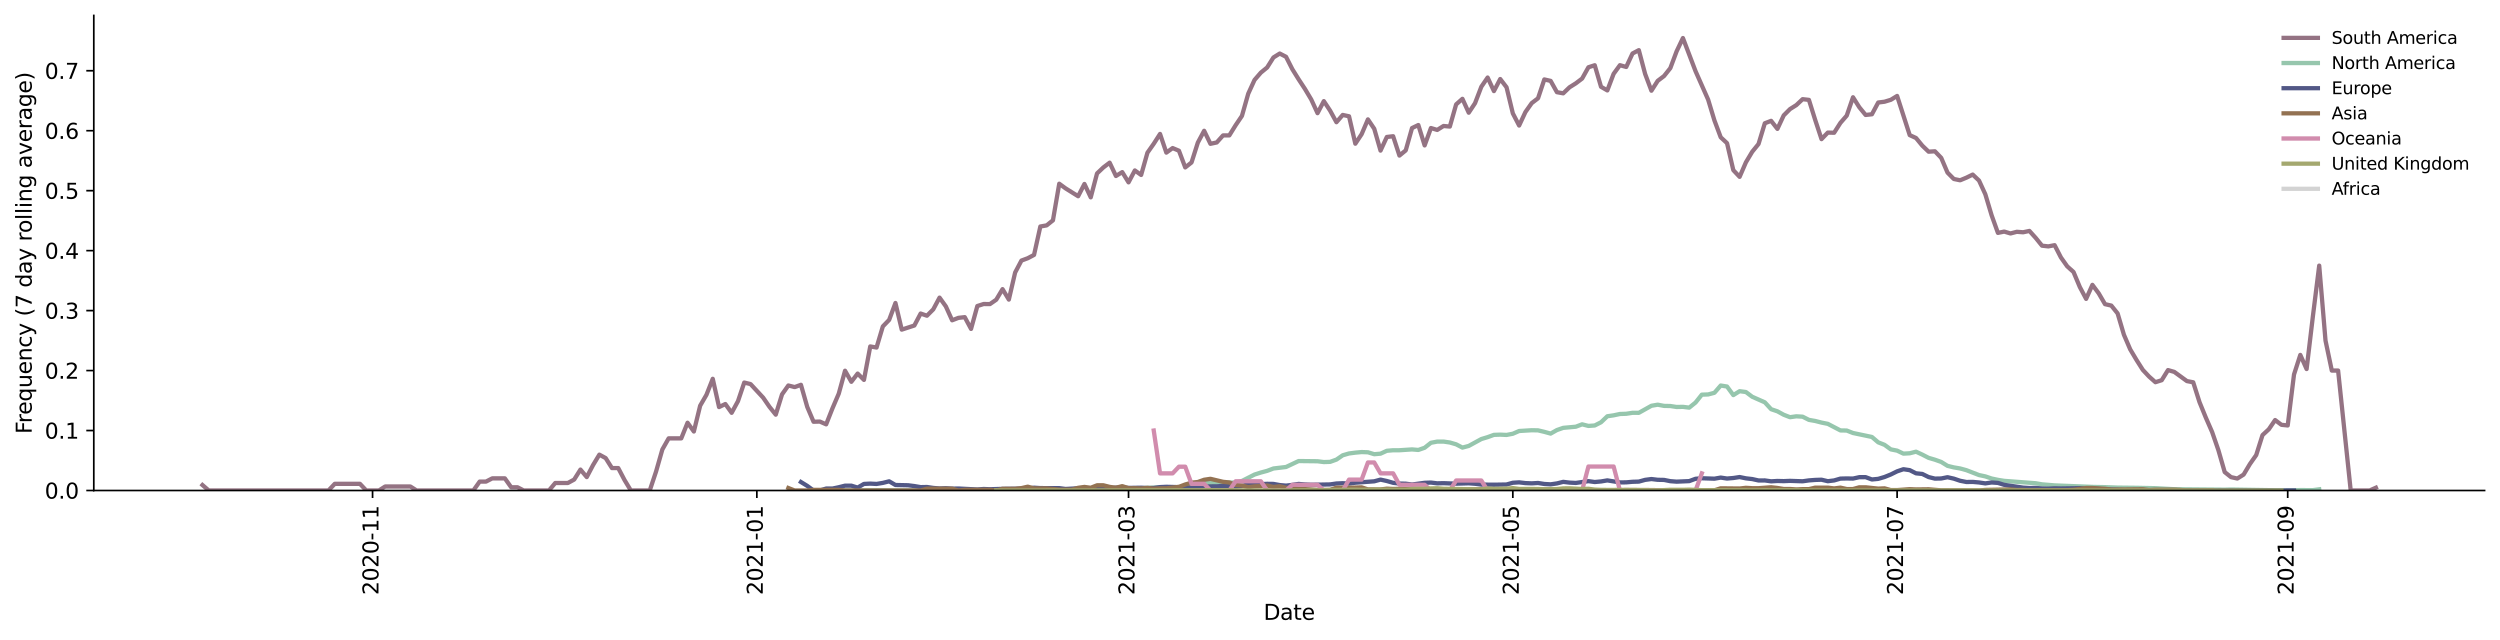<?xml version="1.0" encoding="utf-8" standalone="no"?>
<!DOCTYPE svg PUBLIC "-//W3C//DTD SVG 1.1//EN"
  "http://www.w3.org/Graphics/SVG/1.1/DTD/svg11.dtd">
<svg height="298.621pt" version="1.1" viewBox="0 0 1166.981 298.621" width="1166.981pt" xmlns="http://www.w3.org/2000/svg" xmlns:xlink="http://www.w3.org/1999/xlink">
 <defs>
  <style type="text/css">*{stroke-linecap:butt;stroke-linejoin:round;}</style>
 </defs>
 <g id="figure_1">
  <g id="patch_1">
   <path d="M 0 298.621 
L 1166.981 298.621 
L 1166.981 0 
L 0 0 
z
" style="fill:#ffffff;"/>
  </g>
  <g id="axes_1">
   <g id="patch_2">
    <path d="M 43.781 228.96 
L 1159.781 228.96 
L 1159.781 7.2 
L 43.781 7.2 
z
" style="fill:#ffffff;"/>
   </g>
   <g id="matplotlib.axis_1">
    <g id="xtick_1">
     <g id="line2d_1">
      <defs>
       <path d="M 0 0 
L 0 3.5 
" id="m4a79d6a45f" style="stroke:#000000;stroke-width:0.8;"/>
      </defs>
      <g>
       <use style="stroke:#000000;stroke-width:0.8;" x="173.908" xlink:href="#m4a79d6a45f" y="228.96"/>
      </g>
     </g>
     <g id="text_1">
      <!-- 2020-11 -->
      <g transform="translate(176.667 277.743)rotate(-90)scale(0.1 -0.1)">
       <defs>
        <path d="M 1228 531 
L 3431 531 
L 3431 0 
L 469 0 
L 469 531 
Q 828 903 1448 1529 
Q 2069 2156 2228 2338 
Q 2531 2678 2651 2914 
Q 2772 3150 2772 3378 
Q 2772 3750 2511 3984 
Q 2250 4219 1831 4219 
Q 1534 4219 1204 4116 
Q 875 4013 500 3803 
L 500 4441 
Q 881 4594 1212 4672 
Q 1544 4750 1819 4750 
Q 2544 4750 2975 4387 
Q 3406 4025 3406 3419 
Q 3406 3131 3298 2873 
Q 3191 2616 2906 2266 
Q 2828 2175 2409 1742 
Q 1991 1309 1228 531 
z
" id="DejaVuSans-32" transform="scale(0.016)"/>
        <path d="M 2034 4250 
Q 1547 4250 1301 3770 
Q 1056 3291 1056 2328 
Q 1056 1369 1301 889 
Q 1547 409 2034 409 
Q 2525 409 2770 889 
Q 3016 1369 3016 2328 
Q 3016 3291 2770 3770 
Q 2525 4250 2034 4250 
z
M 2034 4750 
Q 2819 4750 3233 4129 
Q 3647 3509 3647 2328 
Q 3647 1150 3233 529 
Q 2819 -91 2034 -91 
Q 1250 -91 836 529 
Q 422 1150 422 2328 
Q 422 3509 836 4129 
Q 1250 4750 2034 4750 
z
" id="DejaVuSans-30" transform="scale(0.016)"/>
        <path d="M 313 2009 
L 1997 2009 
L 1997 1497 
L 313 1497 
L 313 2009 
z
" id="DejaVuSans-2d" transform="scale(0.016)"/>
        <path d="M 794 531 
L 1825 531 
L 1825 4091 
L 703 3866 
L 703 4441 
L 1819 4666 
L 2450 4666 
L 2450 531 
L 3481 531 
L 3481 0 
L 794 0 
L 794 531 
z
" id="DejaVuSans-31" transform="scale(0.016)"/>
       </defs>
       <use xlink:href="#DejaVuSans-32"/>
       <use x="63.623" xlink:href="#DejaVuSans-30"/>
       <use x="127.246" xlink:href="#DejaVuSans-32"/>
       <use x="190.869" xlink:href="#DejaVuSans-30"/>
       <use x="254.492" xlink:href="#DejaVuSans-2d"/>
       <use x="290.576" xlink:href="#DejaVuSans-31"/>
       <use x="354.199" xlink:href="#DejaVuSans-31"/>
      </g>
     </g>
    </g>
    <g id="xtick_2">
     <g id="line2d_2">
      <g>
       <use style="stroke:#000000;stroke-width:0.8;" x="353.291" xlink:href="#m4a79d6a45f" y="228.96"/>
      </g>
     </g>
     <g id="text_2">
      <!-- 2021-01 -->
      <g transform="translate(356.051 277.743)rotate(-90)scale(0.1 -0.1)">
       <use xlink:href="#DejaVuSans-32"/>
       <use x="63.623" xlink:href="#DejaVuSans-30"/>
       <use x="127.246" xlink:href="#DejaVuSans-32"/>
       <use x="190.869" xlink:href="#DejaVuSans-31"/>
       <use x="254.492" xlink:href="#DejaVuSans-2d"/>
       <use x="290.576" xlink:href="#DejaVuSans-30"/>
       <use x="354.199" xlink:href="#DejaVuSans-31"/>
      </g>
     </g>
    </g>
    <g id="xtick_3">
     <g id="line2d_3">
      <g>
       <use style="stroke:#000000;stroke-width:0.8;" x="526.793" xlink:href="#m4a79d6a45f" y="228.96"/>
      </g>
     </g>
     <g id="text_3">
      <!-- 2021-03 -->
      <g transform="translate(529.552 277.743)rotate(-90)scale(0.1 -0.1)">
       <defs>
        <path d="M 2597 2516 
Q 3050 2419 3304 2112 
Q 3559 1806 3559 1356 
Q 3559 666 3084 287 
Q 2609 -91 1734 -91 
Q 1441 -91 1130 -33 
Q 819 25 488 141 
L 488 750 
Q 750 597 1062 519 
Q 1375 441 1716 441 
Q 2309 441 2620 675 
Q 2931 909 2931 1356 
Q 2931 1769 2642 2001 
Q 2353 2234 1838 2234 
L 1294 2234 
L 1294 2753 
L 1863 2753 
Q 2328 2753 2575 2939 
Q 2822 3125 2822 3475 
Q 2822 3834 2567 4026 
Q 2313 4219 1838 4219 
Q 1578 4219 1281 4162 
Q 984 4106 628 3988 
L 628 4550 
Q 988 4650 1302 4700 
Q 1616 4750 1894 4750 
Q 2613 4750 3031 4423 
Q 3450 4097 3450 3541 
Q 3450 3153 3228 2886 
Q 3006 2619 2597 2516 
z
" id="DejaVuSans-33" transform="scale(0.016)"/>
       </defs>
       <use xlink:href="#DejaVuSans-32"/>
       <use x="63.623" xlink:href="#DejaVuSans-30"/>
       <use x="127.246" xlink:href="#DejaVuSans-32"/>
       <use x="190.869" xlink:href="#DejaVuSans-31"/>
       <use x="254.492" xlink:href="#DejaVuSans-2d"/>
       <use x="290.576" xlink:href="#DejaVuSans-30"/>
       <use x="354.199" xlink:href="#DejaVuSans-33"/>
      </g>
     </g>
    </g>
    <g id="xtick_4">
     <g id="line2d_4">
      <g>
       <use style="stroke:#000000;stroke-width:0.8;" x="706.177" xlink:href="#m4a79d6a45f" y="228.96"/>
      </g>
     </g>
     <g id="text_4">
      <!-- 2021-05 -->
      <g transform="translate(708.936 277.743)rotate(-90)scale(0.1 -0.1)">
       <defs>
        <path d="M 691 4666 
L 3169 4666 
L 3169 4134 
L 1269 4134 
L 1269 2991 
Q 1406 3038 1543 3061 
Q 1681 3084 1819 3084 
Q 2600 3084 3056 2656 
Q 3513 2228 3513 1497 
Q 3513 744 3044 326 
Q 2575 -91 1722 -91 
Q 1428 -91 1123 -41 
Q 819 9 494 109 
L 494 744 
Q 775 591 1075 516 
Q 1375 441 1709 441 
Q 2250 441 2565 725 
Q 2881 1009 2881 1497 
Q 2881 1984 2565 2268 
Q 2250 2553 1709 2553 
Q 1456 2553 1204 2497 
Q 953 2441 691 2322 
L 691 4666 
z
" id="DejaVuSans-35" transform="scale(0.016)"/>
       </defs>
       <use xlink:href="#DejaVuSans-32"/>
       <use x="63.623" xlink:href="#DejaVuSans-30"/>
       <use x="127.246" xlink:href="#DejaVuSans-32"/>
       <use x="190.869" xlink:href="#DejaVuSans-31"/>
       <use x="254.492" xlink:href="#DejaVuSans-2d"/>
       <use x="290.576" xlink:href="#DejaVuSans-30"/>
       <use x="354.199" xlink:href="#DejaVuSans-35"/>
      </g>
     </g>
    </g>
    <g id="xtick_5">
     <g id="line2d_5">
      <g>
       <use style="stroke:#000000;stroke-width:0.8;" x="885.56" xlink:href="#m4a79d6a45f" y="228.96"/>
      </g>
     </g>
     <g id="text_5">
      <!-- 2021-07 -->
      <g transform="translate(888.319 277.743)rotate(-90)scale(0.1 -0.1)">
       <defs>
        <path d="M 525 4666 
L 3525 4666 
L 3525 4397 
L 1831 0 
L 1172 0 
L 2766 4134 
L 525 4134 
L 525 4666 
z
" id="DejaVuSans-37" transform="scale(0.016)"/>
       </defs>
       <use xlink:href="#DejaVuSans-32"/>
       <use x="63.623" xlink:href="#DejaVuSans-30"/>
       <use x="127.246" xlink:href="#DejaVuSans-32"/>
       <use x="190.869" xlink:href="#DejaVuSans-31"/>
       <use x="254.492" xlink:href="#DejaVuSans-2d"/>
       <use x="290.576" xlink:href="#DejaVuSans-30"/>
       <use x="354.199" xlink:href="#DejaVuSans-37"/>
      </g>
     </g>
    </g>
    <g id="xtick_6">
     <g id="line2d_6">
      <g>
       <use style="stroke:#000000;stroke-width:0.8;" x="1067.884" xlink:href="#m4a79d6a45f" y="228.96"/>
      </g>
     </g>
     <g id="text_6">
      <!-- 2021-09 -->
      <g transform="translate(1070.643 277.743)rotate(-90)scale(0.1 -0.1)">
       <defs>
        <path d="M 703 97 
L 703 672 
Q 941 559 1184 500 
Q 1428 441 1663 441 
Q 2288 441 2617 861 
Q 2947 1281 2994 2138 
Q 2813 1869 2534 1725 
Q 2256 1581 1919 1581 
Q 1219 1581 811 2004 
Q 403 2428 403 3163 
Q 403 3881 828 4315 
Q 1253 4750 1959 4750 
Q 2769 4750 3195 4129 
Q 3622 3509 3622 2328 
Q 3622 1225 3098 567 
Q 2575 -91 1691 -91 
Q 1453 -91 1209 -44 
Q 966 3 703 97 
z
M 1959 2075 
Q 2384 2075 2632 2365 
Q 2881 2656 2881 3163 
Q 2881 3666 2632 3958 
Q 2384 4250 1959 4250 
Q 1534 4250 1286 3958 
Q 1038 3666 1038 3163 
Q 1038 2656 1286 2365 
Q 1534 2075 1959 2075 
z
" id="DejaVuSans-39" transform="scale(0.016)"/>
       </defs>
       <use xlink:href="#DejaVuSans-32"/>
       <use x="63.623" xlink:href="#DejaVuSans-30"/>
       <use x="127.246" xlink:href="#DejaVuSans-32"/>
       <use x="190.869" xlink:href="#DejaVuSans-31"/>
       <use x="254.492" xlink:href="#DejaVuSans-2d"/>
       <use x="290.576" xlink:href="#DejaVuSans-30"/>
       <use x="354.199" xlink:href="#DejaVuSans-39"/>
      </g>
     </g>
    </g>
    <g id="text_7">
     <!-- Date -->
     <g transform="translate(589.83 289.341)scale(0.1 -0.1)">
      <defs>
       <path d="M 1259 4147 
L 1259 519 
L 2022 519 
Q 2988 519 3436 956 
Q 3884 1394 3884 2338 
Q 3884 3275 3436 3711 
Q 2988 4147 2022 4147 
L 1259 4147 
z
M 628 4666 
L 1925 4666 
Q 3281 4666 3915 4102 
Q 4550 3538 4550 2338 
Q 4550 1131 3912 565 
Q 3275 0 1925 0 
L 628 0 
L 628 4666 
z
" id="DejaVuSans-44" transform="scale(0.016)"/>
       <path d="M 2194 1759 
Q 1497 1759 1228 1600 
Q 959 1441 959 1056 
Q 959 750 1161 570 
Q 1363 391 1709 391 
Q 2188 391 2477 730 
Q 2766 1069 2766 1631 
L 2766 1759 
L 2194 1759 
z
M 3341 1997 
L 3341 0 
L 2766 0 
L 2766 531 
Q 2569 213 2275 61 
Q 1981 -91 1556 -91 
Q 1019 -91 701 211 
Q 384 513 384 1019 
Q 384 1609 779 1909 
Q 1175 2209 1959 2209 
L 2766 2209 
L 2766 2266 
Q 2766 2663 2505 2880 
Q 2244 3097 1772 3097 
Q 1472 3097 1187 3025 
Q 903 2953 641 2809 
L 641 3341 
Q 956 3463 1253 3523 
Q 1550 3584 1831 3584 
Q 2591 3584 2966 3190 
Q 3341 2797 3341 1997 
z
" id="DejaVuSans-61" transform="scale(0.016)"/>
       <path d="M 1172 4494 
L 1172 3500 
L 2356 3500 
L 2356 3053 
L 1172 3053 
L 1172 1153 
Q 1172 725 1289 603 
Q 1406 481 1766 481 
L 2356 481 
L 2356 0 
L 1766 0 
Q 1100 0 847 248 
Q 594 497 594 1153 
L 594 3053 
L 172 3053 
L 172 3500 
L 594 3500 
L 594 4494 
L 1172 4494 
z
" id="DejaVuSans-74" transform="scale(0.016)"/>
       <path d="M 3597 1894 
L 3597 1613 
L 953 1613 
Q 991 1019 1311 708 
Q 1631 397 2203 397 
Q 2534 397 2845 478 
Q 3156 559 3463 722 
L 3463 178 
Q 3153 47 2828 -22 
Q 2503 -91 2169 -91 
Q 1331 -91 842 396 
Q 353 884 353 1716 
Q 353 2575 817 3079 
Q 1281 3584 2069 3584 
Q 2775 3584 3186 3129 
Q 3597 2675 3597 1894 
z
M 3022 2063 
Q 3016 2534 2758 2815 
Q 2500 3097 2075 3097 
Q 1594 3097 1305 2825 
Q 1016 2553 972 2059 
L 3022 2063 
z
" id="DejaVuSans-65" transform="scale(0.016)"/>
      </defs>
      <use xlink:href="#DejaVuSans-44"/>
      <use x="77.002" xlink:href="#DejaVuSans-61"/>
      <use x="138.281" xlink:href="#DejaVuSans-74"/>
      <use x="177.49" xlink:href="#DejaVuSans-65"/>
     </g>
    </g>
   </g>
   <g id="matplotlib.axis_2">
    <g id="ytick_1">
     <g id="line2d_7">
      <defs>
       <path d="M 0 0 
L -3.5 0 
" id="ma52176c0ed" style="stroke:#000000;stroke-width:0.8;"/>
      </defs>
      <g>
       <use style="stroke:#000000;stroke-width:0.8;" x="43.781" xlink:href="#ma52176c0ed" y="228.96"/>
      </g>
     </g>
     <g id="text_8">
      <!-- 0.0 -->
      <g transform="translate(20.878 232.759)scale(0.1 -0.1)">
       <defs>
        <path d="M 684 794 
L 1344 794 
L 1344 0 
L 684 0 
L 684 794 
z
" id="DejaVuSans-2e" transform="scale(0.016)"/>
       </defs>
       <use xlink:href="#DejaVuSans-30"/>
       <use x="63.623" xlink:href="#DejaVuSans-2e"/>
       <use x="95.41" xlink:href="#DejaVuSans-30"/>
      </g>
     </g>
    </g>
    <g id="ytick_2">
     <g id="line2d_8">
      <g>
       <use style="stroke:#000000;stroke-width:0.8;" x="43.781" xlink:href="#ma52176c0ed" y="200.968"/>
      </g>
     </g>
     <g id="text_9">
      <!-- 0.1 -->
      <g transform="translate(20.878 204.767)scale(0.1 -0.1)">
       <use xlink:href="#DejaVuSans-30"/>
       <use x="63.623" xlink:href="#DejaVuSans-2e"/>
       <use x="95.41" xlink:href="#DejaVuSans-31"/>
      </g>
     </g>
    </g>
    <g id="ytick_3">
     <g id="line2d_9">
      <g>
       <use style="stroke:#000000;stroke-width:0.8;" x="43.781" xlink:href="#ma52176c0ed" y="172.976"/>
      </g>
     </g>
     <g id="text_10">
      <!-- 0.2 -->
      <g transform="translate(20.878 176.775)scale(0.1 -0.1)">
       <use xlink:href="#DejaVuSans-30"/>
       <use x="63.623" xlink:href="#DejaVuSans-2e"/>
       <use x="95.41" xlink:href="#DejaVuSans-32"/>
      </g>
     </g>
    </g>
    <g id="ytick_4">
     <g id="line2d_10">
      <g>
       <use style="stroke:#000000;stroke-width:0.8;" x="43.781" xlink:href="#ma52176c0ed" y="144.984"/>
      </g>
     </g>
     <g id="text_11">
      <!-- 0.3 -->
      <g transform="translate(20.878 148.783)scale(0.1 -0.1)">
       <use xlink:href="#DejaVuSans-30"/>
       <use x="63.623" xlink:href="#DejaVuSans-2e"/>
       <use x="95.41" xlink:href="#DejaVuSans-33"/>
      </g>
     </g>
    </g>
    <g id="ytick_5">
     <g id="line2d_11">
      <g>
       <use style="stroke:#000000;stroke-width:0.8;" x="43.781" xlink:href="#ma52176c0ed" y="116.992"/>
      </g>
     </g>
     <g id="text_12">
      <!-- 0.4 -->
      <g transform="translate(20.878 120.791)scale(0.1 -0.1)">
       <defs>
        <path d="M 2419 4116 
L 825 1625 
L 2419 1625 
L 2419 4116 
z
M 2253 4666 
L 3047 4666 
L 3047 1625 
L 3713 1625 
L 3713 1100 
L 3047 1100 
L 3047 0 
L 2419 0 
L 2419 1100 
L 313 1100 
L 313 1709 
L 2253 4666 
z
" id="DejaVuSans-34" transform="scale(0.016)"/>
       </defs>
       <use xlink:href="#DejaVuSans-30"/>
       <use x="63.623" xlink:href="#DejaVuSans-2e"/>
       <use x="95.41" xlink:href="#DejaVuSans-34"/>
      </g>
     </g>
    </g>
    <g id="ytick_6">
     <g id="line2d_12">
      <g>
       <use style="stroke:#000000;stroke-width:0.8;" x="43.781" xlink:href="#ma52176c0ed" y="89"/>
      </g>
     </g>
     <g id="text_13">
      <!-- 0.5 -->
      <g transform="translate(20.878 92.799)scale(0.1 -0.1)">
       <use xlink:href="#DejaVuSans-30"/>
       <use x="63.623" xlink:href="#DejaVuSans-2e"/>
       <use x="95.41" xlink:href="#DejaVuSans-35"/>
      </g>
     </g>
    </g>
    <g id="ytick_7">
     <g id="line2d_13">
      <g>
       <use style="stroke:#000000;stroke-width:0.8;" x="43.781" xlink:href="#ma52176c0ed" y="61.008"/>
      </g>
     </g>
     <g id="text_14">
      <!-- 0.6 -->
      <g transform="translate(20.878 64.807)scale(0.1 -0.1)">
       <defs>
        <path d="M 2113 2584 
Q 1688 2584 1439 2293 
Q 1191 2003 1191 1497 
Q 1191 994 1439 701 
Q 1688 409 2113 409 
Q 2538 409 2786 701 
Q 3034 994 3034 1497 
Q 3034 2003 2786 2293 
Q 2538 2584 2113 2584 
z
M 3366 4563 
L 3366 3988 
Q 3128 4100 2886 4159 
Q 2644 4219 2406 4219 
Q 1781 4219 1451 3797 
Q 1122 3375 1075 2522 
Q 1259 2794 1537 2939 
Q 1816 3084 2150 3084 
Q 2853 3084 3261 2657 
Q 3669 2231 3669 1497 
Q 3669 778 3244 343 
Q 2819 -91 2113 -91 
Q 1303 -91 875 529 
Q 447 1150 447 2328 
Q 447 3434 972 4092 
Q 1497 4750 2381 4750 
Q 2619 4750 2861 4703 
Q 3103 4656 3366 4563 
z
" id="DejaVuSans-36" transform="scale(0.016)"/>
       </defs>
       <use xlink:href="#DejaVuSans-30"/>
       <use x="63.623" xlink:href="#DejaVuSans-2e"/>
       <use x="95.41" xlink:href="#DejaVuSans-36"/>
      </g>
     </g>
    </g>
    <g id="ytick_8">
     <g id="line2d_14">
      <g>
       <use style="stroke:#000000;stroke-width:0.8;" x="43.781" xlink:href="#ma52176c0ed" y="33.016"/>
      </g>
     </g>
     <g id="text_15">
      <!-- 0.7 -->
      <g transform="translate(20.878 36.815)scale(0.1 -0.1)">
       <use xlink:href="#DejaVuSans-30"/>
       <use x="63.623" xlink:href="#DejaVuSans-2e"/>
       <use x="95.41" xlink:href="#DejaVuSans-37"/>
      </g>
     </g>
    </g>
    <g id="text_16">
     <!-- Frequency (7 day rolling average) -->
     <g transform="translate(14.798 202.529)rotate(-90)scale(0.1 -0.1)">
      <defs>
       <path d="M 628 4666 
L 3309 4666 
L 3309 4134 
L 1259 4134 
L 1259 2759 
L 3109 2759 
L 3109 2228 
L 1259 2228 
L 1259 0 
L 628 0 
L 628 4666 
z
" id="DejaVuSans-46" transform="scale(0.016)"/>
       <path d="M 2631 2963 
Q 2534 3019 2420 3045 
Q 2306 3072 2169 3072 
Q 1681 3072 1420 2755 
Q 1159 2438 1159 1844 
L 1159 0 
L 581 0 
L 581 3500 
L 1159 3500 
L 1159 2956 
Q 1341 3275 1631 3429 
Q 1922 3584 2338 3584 
Q 2397 3584 2469 3576 
Q 2541 3569 2628 3553 
L 2631 2963 
z
" id="DejaVuSans-72" transform="scale(0.016)"/>
       <path d="M 947 1747 
Q 947 1113 1208 752 
Q 1469 391 1925 391 
Q 2381 391 2643 752 
Q 2906 1113 2906 1747 
Q 2906 2381 2643 2742 
Q 2381 3103 1925 3103 
Q 1469 3103 1208 2742 
Q 947 2381 947 1747 
z
M 2906 525 
Q 2725 213 2448 61 
Q 2172 -91 1784 -91 
Q 1150 -91 751 415 
Q 353 922 353 1747 
Q 353 2572 751 3078 
Q 1150 3584 1784 3584 
Q 2172 3584 2448 3432 
Q 2725 3281 2906 2969 
L 2906 3500 
L 3481 3500 
L 3481 -1331 
L 2906 -1331 
L 2906 525 
z
" id="DejaVuSans-71" transform="scale(0.016)"/>
       <path d="M 544 1381 
L 544 3500 
L 1119 3500 
L 1119 1403 
Q 1119 906 1312 657 
Q 1506 409 1894 409 
Q 2359 409 2629 706 
Q 2900 1003 2900 1516 
L 2900 3500 
L 3475 3500 
L 3475 0 
L 2900 0 
L 2900 538 
Q 2691 219 2414 64 
Q 2138 -91 1772 -91 
Q 1169 -91 856 284 
Q 544 659 544 1381 
z
M 1991 3584 
L 1991 3584 
z
" id="DejaVuSans-75" transform="scale(0.016)"/>
       <path d="M 3513 2113 
L 3513 0 
L 2938 0 
L 2938 2094 
Q 2938 2591 2744 2837 
Q 2550 3084 2163 3084 
Q 1697 3084 1428 2787 
Q 1159 2491 1159 1978 
L 1159 0 
L 581 0 
L 581 3500 
L 1159 3500 
L 1159 2956 
Q 1366 3272 1645 3428 
Q 1925 3584 2291 3584 
Q 2894 3584 3203 3211 
Q 3513 2838 3513 2113 
z
" id="DejaVuSans-6e" transform="scale(0.016)"/>
       <path d="M 3122 3366 
L 3122 2828 
Q 2878 2963 2633 3030 
Q 2388 3097 2138 3097 
Q 1578 3097 1268 2742 
Q 959 2388 959 1747 
Q 959 1106 1268 751 
Q 1578 397 2138 397 
Q 2388 397 2633 464 
Q 2878 531 3122 666 
L 3122 134 
Q 2881 22 2623 -34 
Q 2366 -91 2075 -91 
Q 1284 -91 818 406 
Q 353 903 353 1747 
Q 353 2603 823 3093 
Q 1294 3584 2113 3584 
Q 2378 3584 2631 3529 
Q 2884 3475 3122 3366 
z
" id="DejaVuSans-63" transform="scale(0.016)"/>
       <path d="M 2059 -325 
Q 1816 -950 1584 -1140 
Q 1353 -1331 966 -1331 
L 506 -1331 
L 506 -850 
L 844 -850 
Q 1081 -850 1212 -737 
Q 1344 -625 1503 -206 
L 1606 56 
L 191 3500 
L 800 3500 
L 1894 763 
L 2988 3500 
L 3597 3500 
L 2059 -325 
z
" id="DejaVuSans-79" transform="scale(0.016)"/>
       <path id="DejaVuSans-20" transform="scale(0.016)"/>
       <path d="M 1984 4856 
Q 1566 4138 1362 3434 
Q 1159 2731 1159 2009 
Q 1159 1288 1364 580 
Q 1569 -128 1984 -844 
L 1484 -844 
Q 1016 -109 783 600 
Q 550 1309 550 2009 
Q 550 2706 781 3412 
Q 1013 4119 1484 4856 
L 1984 4856 
z
" id="DejaVuSans-28" transform="scale(0.016)"/>
       <path d="M 2906 2969 
L 2906 4863 
L 3481 4863 
L 3481 0 
L 2906 0 
L 2906 525 
Q 2725 213 2448 61 
Q 2172 -91 1784 -91 
Q 1150 -91 751 415 
Q 353 922 353 1747 
Q 353 2572 751 3078 
Q 1150 3584 1784 3584 
Q 2172 3584 2448 3432 
Q 2725 3281 2906 2969 
z
M 947 1747 
Q 947 1113 1208 752 
Q 1469 391 1925 391 
Q 2381 391 2643 752 
Q 2906 1113 2906 1747 
Q 2906 2381 2643 2742 
Q 2381 3103 1925 3103 
Q 1469 3103 1208 2742 
Q 947 2381 947 1747 
z
" id="DejaVuSans-64" transform="scale(0.016)"/>
       <path d="M 1959 3097 
Q 1497 3097 1228 2736 
Q 959 2375 959 1747 
Q 959 1119 1226 758 
Q 1494 397 1959 397 
Q 2419 397 2687 759 
Q 2956 1122 2956 1747 
Q 2956 2369 2687 2733 
Q 2419 3097 1959 3097 
z
M 1959 3584 
Q 2709 3584 3137 3096 
Q 3566 2609 3566 1747 
Q 3566 888 3137 398 
Q 2709 -91 1959 -91 
Q 1206 -91 779 398 
Q 353 888 353 1747 
Q 353 2609 779 3096 
Q 1206 3584 1959 3584 
z
" id="DejaVuSans-6f" transform="scale(0.016)"/>
       <path d="M 603 4863 
L 1178 4863 
L 1178 0 
L 603 0 
L 603 4863 
z
" id="DejaVuSans-6c" transform="scale(0.016)"/>
       <path d="M 603 3500 
L 1178 3500 
L 1178 0 
L 603 0 
L 603 3500 
z
M 603 4863 
L 1178 4863 
L 1178 4134 
L 603 4134 
L 603 4863 
z
" id="DejaVuSans-69" transform="scale(0.016)"/>
       <path d="M 2906 1791 
Q 2906 2416 2648 2759 
Q 2391 3103 1925 3103 
Q 1463 3103 1205 2759 
Q 947 2416 947 1791 
Q 947 1169 1205 825 
Q 1463 481 1925 481 
Q 2391 481 2648 825 
Q 2906 1169 2906 1791 
z
M 3481 434 
Q 3481 -459 3084 -895 
Q 2688 -1331 1869 -1331 
Q 1566 -1331 1297 -1286 
Q 1028 -1241 775 -1147 
L 775 -588 
Q 1028 -725 1275 -790 
Q 1522 -856 1778 -856 
Q 2344 -856 2625 -561 
Q 2906 -266 2906 331 
L 2906 616 
Q 2728 306 2450 153 
Q 2172 0 1784 0 
Q 1141 0 747 490 
Q 353 981 353 1791 
Q 353 2603 747 3093 
Q 1141 3584 1784 3584 
Q 2172 3584 2450 3431 
Q 2728 3278 2906 2969 
L 2906 3500 
L 3481 3500 
L 3481 434 
z
" id="DejaVuSans-67" transform="scale(0.016)"/>
       <path d="M 191 3500 
L 800 3500 
L 1894 563 
L 2988 3500 
L 3597 3500 
L 2284 0 
L 1503 0 
L 191 3500 
z
" id="DejaVuSans-76" transform="scale(0.016)"/>
       <path d="M 513 4856 
L 1013 4856 
Q 1481 4119 1714 3412 
Q 1947 2706 1947 2009 
Q 1947 1309 1714 600 
Q 1481 -109 1013 -844 
L 513 -844 
Q 928 -128 1133 580 
Q 1338 1288 1338 2009 
Q 1338 2731 1133 3434 
Q 928 4138 513 4856 
z
" id="DejaVuSans-29" transform="scale(0.016)"/>
      </defs>
      <use xlink:href="#DejaVuSans-46"/>
      <use x="50.27" xlink:href="#DejaVuSans-72"/>
      <use x="89.133" xlink:href="#DejaVuSans-65"/>
      <use x="150.656" xlink:href="#DejaVuSans-71"/>
      <use x="214.133" xlink:href="#DejaVuSans-75"/>
      <use x="277.512" xlink:href="#DejaVuSans-65"/>
      <use x="339.035" xlink:href="#DejaVuSans-6e"/>
      <use x="402.414" xlink:href="#DejaVuSans-63"/>
      <use x="457.395" xlink:href="#DejaVuSans-79"/>
      <use x="516.574" xlink:href="#DejaVuSans-20"/>
      <use x="548.361" xlink:href="#DejaVuSans-28"/>
      <use x="587.375" xlink:href="#DejaVuSans-37"/>
      <use x="650.998" xlink:href="#DejaVuSans-20"/>
      <use x="682.785" xlink:href="#DejaVuSans-64"/>
      <use x="746.262" xlink:href="#DejaVuSans-61"/>
      <use x="807.541" xlink:href="#DejaVuSans-79"/>
      <use x="866.721" xlink:href="#DejaVuSans-20"/>
      <use x="898.508" xlink:href="#DejaVuSans-72"/>
      <use x="937.371" xlink:href="#DejaVuSans-6f"/>
      <use x="998.553" xlink:href="#DejaVuSans-6c"/>
      <use x="1026.336" xlink:href="#DejaVuSans-6c"/>
      <use x="1054.119" xlink:href="#DejaVuSans-69"/>
      <use x="1081.902" xlink:href="#DejaVuSans-6e"/>
      <use x="1145.281" xlink:href="#DejaVuSans-67"/>
      <use x="1208.758" xlink:href="#DejaVuSans-20"/>
      <use x="1240.545" xlink:href="#DejaVuSans-61"/>
      <use x="1301.824" xlink:href="#DejaVuSans-76"/>
      <use x="1361.004" xlink:href="#DejaVuSans-65"/>
      <use x="1422.527" xlink:href="#DejaVuSans-72"/>
      <use x="1463.641" xlink:href="#DejaVuSans-61"/>
      <use x="1524.92" xlink:href="#DejaVuSans-67"/>
      <use x="1588.396" xlink:href="#DejaVuSans-65"/>
      <use x="1649.92" xlink:href="#DejaVuSans-29"/>
     </g>
    </g>
   </g>
   <g id="line2d_15">
    <path clip-path="url(#p476287a207)" d="M 94.509 226.415 
L 97.449 228.96 
L 153.323 228.96 
L 156.263 225.85 
L 168.026 225.85 
L 170.967 228.96 
L 176.848 228.96 
L 179.789 227.094 
L 191.552 227.094 
L 194.493 228.96 
L 220.959 228.96 
L 223.9 224.813 
L 226.841 224.813 
L 229.781 223.3 
L 235.663 223.3 
L 238.603 227.447 
L 241.544 227.447 
L 244.485 228.96 
L 256.248 228.96 
L 259.188 225.461 
L 265.07 225.461 
L 268.01 223.861 
L 270.951 219.196 
L 273.892 222.695 
L 276.833 217.097 
L 279.773 212.229 
L 282.714 213.828 
L 285.655 218.493 
L 288.595 218.493 
L 291.536 224.092 
L 294.477 228.96 
L 303.299 228.96 
L 306.24 220.12 
L 309.18 209.808 
L 312.121 204.624 
L 318.003 204.624 
L 320.943 197.332 
L 323.884 201.425 
L 326.825 189.383 
L 329.765 184.293 
L 332.706 176.829 
L 335.647 190.013 
L 338.588 188.599 
L 341.528 192.693 
L 344.469 187.286 
L 347.41 178.577 
L 350.35 179.284 
L 356.232 185.619 
L 359.173 189.896 
L 362.113 193.555 
L 365.054 184.076 
L 367.995 179.942 
L 370.935 180.692 
L 373.876 179.63 
L 376.817 189.949 
L 379.758 196.868 
L 382.698 196.784 
L 385.639 198.076 
L 388.58 190.626 
L 391.52 183.765 
L 394.461 173.06 
L 397.402 178.214 
L 400.343 174.386 
L 403.283 177.332 
L 406.224 161.718 
L 409.165 162.225 
L 412.105 152.364 
L 415.046 149.329 
L 417.987 141.445 
L 420.927 153.869 
L 426.809 151.947 
L 429.75 146.362 
L 432.69 147.371 
L 435.631 144.422 
L 438.572 138.928 
L 441.512 143.026 
L 444.453 149.504 
L 447.394 148.373 
L 450.335 148.044 
L 453.275 153.532 
L 456.216 142.851 
L 459.157 141.912 
L 462.097 141.945 
L 465.038 139.899 
L 467.979 134.975 
L 470.92 139.846 
L 473.86 127.201 
L 476.801 121.634 
L 479.742 120.544 
L 482.682 118.991 
L 485.623 105.731 
L 488.564 105.203 
L 491.505 102.844 
L 494.445 85.762 
L 497.386 87.921 
L 503.267 91.597 
L 506.208 85.876 
L 509.149 92.115 
L 512.09 80.96 
L 515.03 78.169 
L 517.971 75.937 
L 520.912 82.15 
L 523.852 80.342 
L 526.793 85.122 
L 529.734 79.568 
L 532.675 81.664 
L 535.615 71.288 
L 538.556 67.108 
L 541.497 62.527 
L 544.437 71.237 
L 547.378 69.122 
L 550.319 70.355 
L 553.26 78.151 
L 556.2 75.833 
L 559.141 66.568 
L 562.082 61.054 
L 565.022 67.128 
L 567.963 66.502 
L 570.904 63.221 
L 573.844 63.192 
L 576.785 58.452 
L 579.726 54.105 
L 582.667 43.734 
L 585.607 37.315 
L 588.548 33.912 
L 591.489 31.495 
L 594.429 26.827 
L 597.37 24.991 
L 600.311 26.51 
L 603.252 32.298 
L 606.192 37.024 
L 609.133 41.51 
L 612.074 46.435 
L 615.014 52.825 
L 617.955 47.209 
L 620.896 51.665 
L 623.837 57.04 
L 626.777 53.653 
L 629.718 54.282 
L 632.659 67.077 
L 635.599 62.623 
L 638.54 55.732 
L 641.481 60.1 
L 644.422 70.297 
L 647.362 63.94 
L 650.303 63.591 
L 653.244 72.619 
L 656.184 70.199 
L 659.125 59.781 
L 662.066 58.363 
L 665.007 67.879 
L 667.947 59.774 
L 670.888 60.65 
L 673.829 58.811 
L 676.769 59.081 
L 679.71 48.736 
L 682.651 46.131 
L 685.592 52.605 
L 688.532 48.171 
L 691.473 40.499 
L 694.414 36.198 
L 697.354 42.522 
L 700.295 36.888 
L 703.236 40.73 
L 706.177 52.921 
L 709.117 58.595 
L 712.058 52.297 
L 714.999 48.13 
L 717.939 45.881 
L 720.88 37.084 
L 723.821 37.758 
L 726.761 43.029 
L 729.702 43.564 
L 732.643 40.746 
L 735.584 38.897 
L 738.524 36.67 
L 741.465 31.403 
L 744.406 30.453 
L 747.346 40.508 
L 750.287 42.209 
L 753.228 34.458 
L 756.169 30.428 
L 759.109 31.254 
L 762.05 24.974 
L 764.991 23.413 
L 767.931 34.515 
L 770.872 42.343 
L 773.813 37.734 
L 776.754 35.501 
L 779.694 31.802 
L 782.635 23.955 
L 785.576 17.76 
L 791.457 33.211 
L 797.339 46.486 
L 800.279 56.212 
L 803.22 64.081 
L 806.161 66.824 
L 809.101 79.428 
L 812.042 82.547 
L 814.983 75.76 
L 817.924 70.832 
L 820.864 67.224 
L 823.805 57.538 
L 826.746 56.409 
L 829.686 60.16 
L 832.627 53.86 
L 835.568 50.917 
L 838.509 49.063 
L 841.449 46.292 
L 844.39 46.622 
L 847.331 56.021 
L 850.271 64.94 
L 853.212 61.888 
L 856.153 61.966 
L 859.094 57.356 
L 862.034 53.972 
L 864.975 45.407 
L 867.916 50.073 
L 870.856 53.665 
L 873.797 53.34 
L 876.738 47.85 
L 879.678 47.484 
L 882.619 46.59 
L 885.56 44.791 
L 891.441 63.073 
L 894.382 64.413 
L 897.323 67.99 
L 900.263 70.808 
L 903.204 70.625 
L 906.145 73.695 
L 909.086 80.575 
L 912.026 83.547 
L 914.967 84.155 
L 917.908 82.933 
L 920.848 81.491 
L 923.789 84.283 
L 926.73 90.682 
L 929.671 100.497 
L 932.611 108.701 
L 935.552 108.105 
L 938.493 108.975 
L 941.433 108.203 
L 944.374 108.421 
L 947.315 107.796 
L 950.256 111.058 
L 953.196 114.679 
L 956.137 115.013 
L 959.078 114.448 
L 962.018 120.159 
L 964.959 124.328 
L 967.9 126.968 
L 970.841 133.971 
L 973.781 139.512 
L 976.722 132.975 
L 979.663 136.928 
L 982.603 141.979 
L 985.544 142.643 
L 988.485 146.299 
L 991.426 156.25 
L 994.366 163.087 
L 997.307 168.028 
L 1000.248 172.666 
L 1003.188 175.798 
L 1006.129 178.405 
L 1009.07 177.477 
L 1012.01 172.752 
L 1014.951 173.601 
L 1020.833 177.889 
L 1023.773 178.451 
L 1026.714 187.723 
L 1029.655 194.921 
L 1032.595 201.651 
L 1035.536 210.162 
L 1038.477 220.361 
L 1041.418 222.72 
L 1044.358 223.374 
L 1047.299 221.537 
L 1050.24 216.607 
L 1053.18 212.419 
L 1056.121 203.105 
L 1059.062 200.382 
L 1062.003 196.08 
L 1064.943 198.294 
L 1067.884 198.596 
L 1070.825 174.802 
L 1073.765 165.675 
L 1076.706 172.261 
L 1079.647 147.562 
L 1082.588 123.99 
L 1085.528 158.98 
L 1088.469 172.976 
L 1091.41 172.976 
L 1097.291 228.96 
L 1106.113 228.96 
L 1109.054 227.658 
L 1109.054 227.658 
" style="fill:none;stroke:#947383;stroke-linecap:square;stroke-width:2;"/>
   </g>
   <g id="line2d_16">
    <path clip-path="url(#p476287a207)" d="M 388.58 228.883 
L 397.402 228.96 
L 403.283 228.876 
L 412.105 228.821 
L 417.987 228.905 
L 429.75 228.938 
L 444.453 228.938 
L 453.275 228.939 
L 476.801 228.815 
L 482.682 228.868 
L 491.505 228.819 
L 503.267 228.928 
L 517.971 228.469 
L 526.793 228.336 
L 532.675 227.871 
L 541.497 227.464 
L 544.437 227.536 
L 553.26 227.366 
L 559.141 226.239 
L 562.082 225.59 
L 570.904 225.244 
L 576.785 225.251 
L 579.726 224.513 
L 585.607 221.515 
L 588.548 220.58 
L 591.489 219.796 
L 594.429 218.687 
L 600.311 217.988 
L 606.192 215.209 
L 615.014 215.314 
L 617.955 215.687 
L 620.896 215.592 
L 623.837 214.537 
L 626.777 212.526 
L 629.718 211.674 
L 632.659 211.29 
L 635.599 211.019 
L 638.54 211.119 
L 641.481 212.023 
L 644.422 211.77 
L 647.362 210.425 
L 650.303 210.174 
L 653.244 210.17 
L 659.125 209.784 
L 662.066 210.034 
L 665.007 209.014 
L 667.947 206.687 
L 670.888 206.137 
L 673.829 206.124 
L 676.769 206.552 
L 679.71 207.406 
L 682.651 208.936 
L 685.592 208.158 
L 691.473 204.946 
L 694.414 204.056 
L 697.354 202.991 
L 700.295 202.891 
L 703.236 203.023 
L 706.177 202.472 
L 709.117 201.187 
L 714.999 200.832 
L 717.939 200.888 
L 720.88 201.583 
L 723.821 202.4 
L 726.761 200.743 
L 729.702 199.72 
L 735.584 199.186 
L 738.524 198.067 
L 741.465 198.82 
L 744.406 198.611 
L 747.346 197.114 
L 750.287 194.311 
L 753.228 193.873 
L 756.169 193.247 
L 759.109 193.149 
L 762.05 192.691 
L 764.991 192.707 
L 770.872 189.412 
L 773.813 188.906 
L 776.754 189.466 
L 779.694 189.526 
L 782.635 189.975 
L 785.576 189.914 
L 788.516 190.284 
L 791.457 187.914 
L 794.398 184.225 
L 797.339 184.123 
L 800.279 183.356 
L 803.22 179.961 
L 806.161 180.424 
L 809.101 184.431 
L 812.042 182.605 
L 814.983 182.995 
L 817.924 185.206 
L 823.805 187.804 
L 826.746 191.014 
L 829.686 192.002 
L 832.627 193.605 
L 835.568 194.749 
L 838.509 194.332 
L 841.449 194.505 
L 844.39 195.993 
L 847.331 196.509 
L 850.271 197.26 
L 853.212 197.85 
L 859.094 200.918 
L 862.034 200.971 
L 864.975 202.125 
L 873.797 203.971 
L 876.738 206.482 
L 879.678 207.639 
L 882.619 209.767 
L 885.56 210.355 
L 888.501 211.754 
L 891.441 211.589 
L 894.382 210.844 
L 897.323 212.214 
L 900.263 213.723 
L 903.204 214.585 
L 906.145 215.631 
L 909.086 217.46 
L 912.026 218.177 
L 914.967 218.676 
L 917.908 219.479 
L 923.789 221.754 
L 926.73 222.378 
L 929.671 223.365 
L 932.611 223.985 
L 935.552 224.459 
L 950.256 225.573 
L 953.196 226.087 
L 959.078 226.571 
L 976.722 227.281 
L 982.603 227.393 
L 988.485 227.604 
L 997.307 227.7 
L 1006.129 227.88 
L 1014.951 228.361 
L 1038.477 228.575 
L 1041.418 228.498 
L 1067.884 228.935 
L 1073.765 228.769 
L 1079.647 228.794 
L 1082.588 228.403 
L 1082.588 228.403 
" style="fill:none;stroke:#96c6ad;stroke-linecap:square;stroke-width:2;"/>
   </g>
   <g id="line2d_17">
    <path clip-path="url(#p476287a207)" d="M 373.876 225.001 
L 376.817 226.807 
L 379.758 228.96 
L 382.698 228.96 
L 385.639 228.057 
L 388.58 228.057 
L 391.52 227.442 
L 394.461 226.705 
L 397.402 226.705 
L 400.343 227.608 
L 403.283 225.894 
L 406.224 225.753 
L 409.165 225.9 
L 412.105 225.409 
L 415.046 224.676 
L 417.987 226.39 
L 423.868 226.519 
L 426.809 226.893 
L 429.75 227.39 
L 432.69 227.332 
L 435.631 227.763 
L 438.572 228.017 
L 441.512 227.901 
L 444.453 228.089 
L 447.394 228.036 
L 456.216 228.487 
L 459.157 228.264 
L 462.097 228.376 
L 467.979 228.2 
L 479.742 228.065 
L 482.682 227.652 
L 485.623 227.842 
L 494.445 227.861 
L 497.386 228.247 
L 503.267 227.926 
L 506.208 228.001 
L 515.03 227.794 
L 517.971 227.943 
L 520.912 227.633 
L 523.852 227.584 
L 526.793 227.751 
L 532.675 227.654 
L 535.615 227.813 
L 538.556 227.808 
L 541.497 227.373 
L 544.437 227.236 
L 550.319 227.38 
L 553.26 227.419 
L 556.2 227.678 
L 559.141 227.634 
L 562.082 227.185 
L 565.022 227.039 
L 567.963 227.023 
L 570.904 226.808 
L 573.844 226.794 
L 576.785 227.119 
L 579.726 226.877 
L 582.667 226.034 
L 585.607 225.854 
L 588.548 225.993 
L 591.489 225.848 
L 594.429 225.889 
L 597.37 226.428 
L 600.311 226.688 
L 603.252 226.353 
L 606.192 225.894 
L 609.133 226.155 
L 612.074 226.286 
L 620.896 226.125 
L 623.837 225.692 
L 626.777 225.568 
L 629.718 225.739 
L 632.659 225.325 
L 641.481 224.674 
L 644.422 223.882 
L 647.362 224.531 
L 650.303 225.376 
L 653.244 225.719 
L 656.184 225.779 
L 659.125 226.177 
L 665.007 225.368 
L 667.947 225.26 
L 670.888 225.615 
L 673.829 225.543 
L 679.71 225.776 
L 685.592 225.609 
L 688.532 225.818 
L 691.473 226.195 
L 697.354 226.258 
L 703.236 226.16 
L 706.177 225.342 
L 709.117 225.164 
L 712.058 225.508 
L 714.999 225.625 
L 717.939 225.454 
L 720.88 225.918 
L 723.821 226.086 
L 726.761 225.659 
L 729.702 224.928 
L 732.643 225.282 
L 735.584 225.429 
L 741.465 224.595 
L 744.406 225.004 
L 747.346 224.737 
L 750.287 224.245 
L 756.169 225.194 
L 759.109 225.152 
L 762.05 224.898 
L 764.991 224.808 
L 767.931 223.999 
L 770.872 223.612 
L 773.813 223.967 
L 776.754 224.024 
L 779.694 224.611 
L 782.635 224.836 
L 788.516 224.581 
L 791.457 223.494 
L 794.398 223.246 
L 800.279 223.444 
L 803.22 222.934 
L 806.161 223.376 
L 809.101 223.128 
L 812.042 222.682 
L 814.983 223.288 
L 817.924 223.624 
L 820.864 224.275 
L 823.805 224.265 
L 826.746 224.68 
L 829.686 224.513 
L 832.627 224.588 
L 835.568 224.467 
L 841.449 224.661 
L 844.39 224.249 
L 847.331 224.024 
L 850.271 223.928 
L 853.212 224.623 
L 856.153 224.265 
L 859.094 223.411 
L 862.034 223.34 
L 864.975 223.393 
L 867.916 222.741 
L 870.856 222.733 
L 873.797 223.815 
L 876.738 223.532 
L 879.678 222.664 
L 882.619 221.479 
L 885.56 220.022 
L 888.501 219.027 
L 891.441 219.464 
L 894.382 220.943 
L 897.323 221.244 
L 900.263 222.691 
L 903.204 223.41 
L 906.145 223.352 
L 909.086 222.761 
L 912.026 223.425 
L 914.967 224.419 
L 917.908 224.994 
L 920.848 224.95 
L 923.789 225.208 
L 926.73 225.642 
L 929.671 225.219 
L 932.611 225.418 
L 935.552 226.321 
L 944.374 227.623 
L 947.315 227.801 
L 950.256 227.763 
L 953.196 228.005 
L 956.137 228.105 
L 959.078 227.939 
L 962.018 228.007 
L 970.841 227.874 
L 973.781 228.098 
L 976.722 228.094 
L 982.603 228.424 
L 988.485 228.648 
L 991.426 228.792 
L 1014.951 228.889 
L 1029.655 228.937 
L 1041.418 228.867 
L 1050.24 228.911 
L 1064.943 228.941 
L 1070.825 228.919 
L 1070.825 228.919 
" style="fill:none;stroke:#525886;stroke-linecap:square;stroke-width:2;"/>
   </g>
   <g id="line2d_18">
    <path clip-path="url(#p476287a207)" d="M 367.995 227.8 
L 370.935 228.96 
L 376.817 228.96 
L 379.758 228.681 
L 391.52 228.681 
L 394.461 228.96 
L 429.75 228.96 
L 432.69 228.107 
L 444.453 228.107 
L 447.394 228.96 
L 450.335 228.631 
L 462.097 228.631 
L 465.038 228.96 
L 467.979 228.16 
L 473.86 228.16 
L 476.801 227.853 
L 479.742 227.178 
L 482.682 227.978 
L 488.564 227.978 
L 494.445 228.566 
L 500.327 228.566 
L 503.267 227.704 
L 506.208 227.299 
L 509.149 227.693 
L 512.09 226.531 
L 515.03 226.531 
L 517.971 227.269 
L 520.912 227.674 
L 523.852 226.928 
L 526.793 227.881 
L 529.734 227.881 
L 532.675 228.004 
L 535.615 227.743 
L 538.556 228.104 
L 541.497 227.955 
L 544.437 227.955 
L 550.319 227.257 
L 553.26 226.153 
L 556.2 225.308 
L 559.141 225.001 
L 562.082 223.95 
L 565.022 223.509 
L 570.904 224.908 
L 573.844 225.216 
L 576.785 226.417 
L 579.726 226.621 
L 582.667 227.396 
L 585.607 227.018 
L 588.548 226.903 
L 591.489 226.639 
L 594.429 227.309 
L 597.37 226.982 
L 600.311 227.688 
L 603.252 227.697 
L 606.192 228.159 
L 615.014 228.645 
L 620.896 228.677 
L 623.837 227.648 
L 629.718 227.688 
L 635.599 227.498 
L 638.54 228.458 
L 644.422 228.475 
L 647.362 228.114 
L 650.303 228.246 
L 653.244 228.189 
L 656.184 228.342 
L 659.125 228.276 
L 662.066 228.703 
L 665.007 228.443 
L 667.947 228.569 
L 673.829 228.635 
L 682.651 228.744 
L 685.592 228.491 
L 694.414 228.391 
L 697.354 228.326 
L 700.295 228.518 
L 706.177 228.475 
L 709.117 228.647 
L 717.939 228.49 
L 723.821 228.498 
L 726.761 228.676 
L 741.465 228.96 
L 759.109 228.703 
L 767.931 228.726 
L 773.813 228.792 
L 800.279 228.866 
L 803.22 227.938 
L 812.042 228.033 
L 814.983 227.712 
L 817.924 227.888 
L 820.864 227.888 
L 826.746 227.457 
L 829.686 227.778 
L 832.627 228.26 
L 835.568 228.26 
L 838.509 228.467 
L 841.449 228.328 
L 844.39 228.328 
L 847.331 227.628 
L 853.212 227.628 
L 856.153 227.99 
L 859.094 227.635 
L 862.034 228.284 
L 864.975 228.284 
L 867.916 227.472 
L 870.856 227.472 
L 876.738 228.087 
L 879.678 227.961 
L 882.619 228.772 
L 885.56 228.772 
L 891.441 228.342 
L 894.382 228.469 
L 900.263 228.396 
L 906.145 228.887 
L 923.789 228.96 
L 926.73 228.693 
L 938.493 228.45 
L 941.433 228.717 
L 944.374 228.714 
L 947.315 228.888 
L 964.959 228.807 
L 967.9 228.613 
L 973.781 227.81 
L 976.722 227.81 
L 982.603 228.157 
L 985.544 228.544 
L 1000.248 228.386 
L 1003.188 228.721 
L 1006.129 228.573 
L 1014.951 228.573 
L 1017.892 228.702 
L 1020.833 228.96 
L 1032.595 228.927 
L 1032.595 228.927 
" style="fill:none;stroke:#937252;stroke-linecap:square;stroke-width:2;"/>
   </g>
   <g id="line2d_19">
    <path clip-path="url(#p476287a207)" d="M 538.556 200.968 
L 541.497 220.962 
L 544.437 220.962 
L 547.378 220.962 
L 550.319 217.852 
L 553.26 217.852 
L 556.2 225.85 
L 559.141 225.85 
L 562.082 225.85 
L 565.022 228.96 
L 567.963 228.96 
L 570.904 228.96 
L 573.844 228.96 
L 576.785 224.654 
L 579.726 224.654 
L 582.667 224.654 
L 585.607 224.654 
L 588.548 224.654 
L 591.489 228.96 
L 594.429 228.96 
L 597.37 228.96 
L 600.311 228.96 
L 603.252 226.294 
L 606.192 226.294 
L 609.133 226.294 
L 612.074 226.294 
L 615.014 226.294 
L 617.955 228.96 
L 620.896 228.96 
L 623.837 228.96 
L 626.777 228.96 
L 629.718 223.871 
L 632.659 223.871 
L 635.599 223.871 
L 638.54 215.873 
L 641.481 215.873 
L 644.422 220.962 
L 647.362 220.962 
L 650.303 220.962 
L 653.244 226.294 
L 656.184 226.294 
L 659.125 226.294 
L 662.066 226.294 
L 665.007 226.294 
L 667.947 228.96 
L 670.888 228.96 
L 673.829 228.96 
L 676.769 228.96 
L 679.71 224.295 
L 682.651 224.295 
L 685.592 224.295 
L 688.532 224.295 
L 691.473 224.295 
L 694.414 228.96 
L 697.354 228.96 
L 700.295 228.96 
L 703.236 228.96 
L 706.177 228.96 
L 709.117 228.96 
L 712.058 228.96 
L 714.999 228.96 
L 717.939 228.96 
L 720.88 228.96 
L 723.821 228.96 
L 726.761 228.96 
L 729.702 228.96 
L 732.643 228.96 
L 735.584 228.96 
L 738.524 228.96 
L 741.465 217.763 
L 744.406 217.763 
L 747.346 217.763 
L 750.287 217.763 
L 753.228 217.763 
L 756.169 228.96 
L 759.109 228.96 
L 762.05 228.96 
L 764.991 228.96 
L 767.931 228.96 
L 770.872 228.96 
L 773.813 228.96 
L 776.754 228.96 
L 779.694 228.96 
L 782.635 228.96 
L 785.576 228.96 
L 788.516 228.96 
L 791.457 228.96 
L 794.398 220.962 
" style="fill:none;stroke:#d18cad;stroke-linecap:square;stroke-width:2;"/>
   </g>
   <g id="line2d_20">
    <path clip-path="url(#p476287a207)" d="M 465.038 228.899 
L 470.92 228.96 
L 538.556 228.859 
L 567.963 228.796 
L 585.607 228.933 
L 597.37 228.903 
L 617.955 228.834 
L 620.896 228.713 
L 626.777 228.624 
L 632.659 228.566 
L 635.599 228.638 
L 644.422 228.527 
L 656.184 228.6 
L 659.125 228.276 
L 662.066 228.168 
L 665.007 228.196 
L 667.947 227.995 
L 670.888 227.912 
L 673.829 228.155 
L 691.473 228.464 
L 694.414 228.018 
L 697.354 228.2 
L 703.236 228.103 
L 706.177 227.839 
L 709.117 228.234 
L 717.939 228.253 
L 720.88 228.422 
L 723.821 228.295 
L 726.761 228.291 
L 729.702 227.977 
L 732.643 227.947 
L 738.524 228.261 
L 741.465 228.153 
L 744.406 228.546 
L 747.346 228.671 
L 764.991 228.774 
L 773.813 228.911 
L 779.694 228.629 
L 785.576 228.648 
L 788.516 228.568 
L 794.398 228.8 
L 820.864 228.89 
L 823.805 228.817 
L 826.746 228.871 
L 832.627 228.81 
L 841.449 228.883 
L 847.331 228.944 
L 1064.943 228.951 
L 1064.943 228.951 
" style="fill:none;stroke:#a4a86f;stroke-linecap:square;stroke-width:2;"/>
   </g>
   <g id="line2d_21">
    <path clip-path="url(#p476287a207)" style="fill:none;stroke:#d3d3d3;stroke-linecap:square;stroke-width:2;"/>
   </g>
   <g id="patch_3">
    <path d="M 43.781 228.96 
L 43.781 7.2 
" style="fill:none;stroke:#000000;stroke-linecap:square;stroke-linejoin:miter;stroke-width:0.8;"/>
   </g>
   <g id="patch_4">
    <path d="M 43.781 228.96 
L 1159.781 228.96 
" style="fill:none;stroke:#000000;stroke-linecap:square;stroke-linejoin:miter;stroke-width:0.8;"/>
   </g>
   <g id="legend_1">
    <g id="line2d_22">
     <path d="M 1065.97 17.679 
L 1081.97 17.679 
" style="fill:none;stroke:#947383;stroke-linecap:square;stroke-width:2;"/>
    </g>
    <g id="line2d_23"/>
    <g id="text_17">
     <!-- South America -->
     <g transform="translate(1088.37 20.479)scale(0.08 -0.08)">
      <defs>
       <path d="M 3425 4513 
L 3425 3897 
Q 3066 4069 2747 4153 
Q 2428 4238 2131 4238 
Q 1616 4238 1336 4038 
Q 1056 3838 1056 3469 
Q 1056 3159 1242 3001 
Q 1428 2844 1947 2747 
L 2328 2669 
Q 3034 2534 3370 2195 
Q 3706 1856 3706 1288 
Q 3706 609 3251 259 
Q 2797 -91 1919 -91 
Q 1588 -91 1214 -16 
Q 841 59 441 206 
L 441 856 
Q 825 641 1194 531 
Q 1563 422 1919 422 
Q 2459 422 2753 634 
Q 3047 847 3047 1241 
Q 3047 1584 2836 1778 
Q 2625 1972 2144 2069 
L 1759 2144 
Q 1053 2284 737 2584 
Q 422 2884 422 3419 
Q 422 4038 858 4394 
Q 1294 4750 2059 4750 
Q 2388 4750 2728 4690 
Q 3069 4631 3425 4513 
z
" id="DejaVuSans-53" transform="scale(0.016)"/>
       <path d="M 3513 2113 
L 3513 0 
L 2938 0 
L 2938 2094 
Q 2938 2591 2744 2837 
Q 2550 3084 2163 3084 
Q 1697 3084 1428 2787 
Q 1159 2491 1159 1978 
L 1159 0 
L 581 0 
L 581 4863 
L 1159 4863 
L 1159 2956 
Q 1366 3272 1645 3428 
Q 1925 3584 2291 3584 
Q 2894 3584 3203 3211 
Q 3513 2838 3513 2113 
z
" id="DejaVuSans-68" transform="scale(0.016)"/>
       <path d="M 2188 4044 
L 1331 1722 
L 3047 1722 
L 2188 4044 
z
M 1831 4666 
L 2547 4666 
L 4325 0 
L 3669 0 
L 3244 1197 
L 1141 1197 
L 716 0 
L 50 0 
L 1831 4666 
z
" id="DejaVuSans-41" transform="scale(0.016)"/>
       <path d="M 3328 2828 
Q 3544 3216 3844 3400 
Q 4144 3584 4550 3584 
Q 5097 3584 5394 3201 
Q 5691 2819 5691 2113 
L 5691 0 
L 5113 0 
L 5113 2094 
Q 5113 2597 4934 2840 
Q 4756 3084 4391 3084 
Q 3944 3084 3684 2787 
Q 3425 2491 3425 1978 
L 3425 0 
L 2847 0 
L 2847 2094 
Q 2847 2600 2669 2842 
Q 2491 3084 2119 3084 
Q 1678 3084 1418 2786 
Q 1159 2488 1159 1978 
L 1159 0 
L 581 0 
L 581 3500 
L 1159 3500 
L 1159 2956 
Q 1356 3278 1631 3431 
Q 1906 3584 2284 3584 
Q 2666 3584 2933 3390 
Q 3200 3197 3328 2828 
z
" id="DejaVuSans-6d" transform="scale(0.016)"/>
      </defs>
      <use xlink:href="#DejaVuSans-53"/>
      <use x="63.477" xlink:href="#DejaVuSans-6f"/>
      <use x="124.658" xlink:href="#DejaVuSans-75"/>
      <use x="188.037" xlink:href="#DejaVuSans-74"/>
      <use x="227.246" xlink:href="#DejaVuSans-68"/>
      <use x="290.625" xlink:href="#DejaVuSans-20"/>
      <use x="322.412" xlink:href="#DejaVuSans-41"/>
      <use x="390.82" xlink:href="#DejaVuSans-6d"/>
      <use x="488.232" xlink:href="#DejaVuSans-65"/>
      <use x="549.756" xlink:href="#DejaVuSans-72"/>
      <use x="590.869" xlink:href="#DejaVuSans-69"/>
      <use x="618.652" xlink:href="#DejaVuSans-63"/>
      <use x="673.633" xlink:href="#DejaVuSans-61"/>
     </g>
    </g>
    <g id="line2d_24">
     <path d="M 1065.97 29.421 
L 1081.97 29.421 
" style="fill:none;stroke:#96c6ad;stroke-linecap:square;stroke-width:2;"/>
    </g>
    <g id="line2d_25"/>
    <g id="text_18">
     <!-- North America -->
     <g transform="translate(1088.37 32.221)scale(0.08 -0.08)">
      <defs>
       <path d="M 628 4666 
L 1478 4666 
L 3547 763 
L 3547 4666 
L 4159 4666 
L 4159 0 
L 3309 0 
L 1241 3903 
L 1241 0 
L 628 0 
L 628 4666 
z
" id="DejaVuSans-4e" transform="scale(0.016)"/>
      </defs>
      <use xlink:href="#DejaVuSans-4e"/>
      <use x="74.805" xlink:href="#DejaVuSans-6f"/>
      <use x="135.986" xlink:href="#DejaVuSans-72"/>
      <use x="177.1" xlink:href="#DejaVuSans-74"/>
      <use x="216.309" xlink:href="#DejaVuSans-68"/>
      <use x="279.688" xlink:href="#DejaVuSans-20"/>
      <use x="311.475" xlink:href="#DejaVuSans-41"/>
      <use x="379.883" xlink:href="#DejaVuSans-6d"/>
      <use x="477.295" xlink:href="#DejaVuSans-65"/>
      <use x="538.818" xlink:href="#DejaVuSans-72"/>
      <use x="579.932" xlink:href="#DejaVuSans-69"/>
      <use x="607.715" xlink:href="#DejaVuSans-63"/>
      <use x="662.695" xlink:href="#DejaVuSans-61"/>
     </g>
    </g>
    <g id="line2d_26">
     <path d="M 1065.97 41.164 
L 1081.97 41.164 
" style="fill:none;stroke:#525886;stroke-linecap:square;stroke-width:2;"/>
    </g>
    <g id="line2d_27"/>
    <g id="text_19">
     <!-- Europe -->
     <g transform="translate(1088.37 43.964)scale(0.08 -0.08)">
      <defs>
       <path d="M 628 4666 
L 3578 4666 
L 3578 4134 
L 1259 4134 
L 1259 2753 
L 3481 2753 
L 3481 2222 
L 1259 2222 
L 1259 531 
L 3634 531 
L 3634 0 
L 628 0 
L 628 4666 
z
" id="DejaVuSans-45" transform="scale(0.016)"/>
       <path d="M 1159 525 
L 1159 -1331 
L 581 -1331 
L 581 3500 
L 1159 3500 
L 1159 2969 
Q 1341 3281 1617 3432 
Q 1894 3584 2278 3584 
Q 2916 3584 3314 3078 
Q 3713 2572 3713 1747 
Q 3713 922 3314 415 
Q 2916 -91 2278 -91 
Q 1894 -91 1617 61 
Q 1341 213 1159 525 
z
M 3116 1747 
Q 3116 2381 2855 2742 
Q 2594 3103 2138 3103 
Q 1681 3103 1420 2742 
Q 1159 2381 1159 1747 
Q 1159 1113 1420 752 
Q 1681 391 2138 391 
Q 2594 391 2855 752 
Q 3116 1113 3116 1747 
z
" id="DejaVuSans-70" transform="scale(0.016)"/>
      </defs>
      <use xlink:href="#DejaVuSans-45"/>
      <use x="63.184" xlink:href="#DejaVuSans-75"/>
      <use x="126.562" xlink:href="#DejaVuSans-72"/>
      <use x="165.426" xlink:href="#DejaVuSans-6f"/>
      <use x="226.607" xlink:href="#DejaVuSans-70"/>
      <use x="290.084" xlink:href="#DejaVuSans-65"/>
     </g>
    </g>
    <g id="line2d_28">
     <path d="M 1065.97 52.906 
L 1081.97 52.906 
" style="fill:none;stroke:#937252;stroke-linecap:square;stroke-width:2;"/>
    </g>
    <g id="line2d_29"/>
    <g id="text_20">
     <!-- Asia -->
     <g transform="translate(1088.37 55.706)scale(0.08 -0.08)">
      <defs>
       <path d="M 2834 3397 
L 2834 2853 
Q 2591 2978 2328 3040 
Q 2066 3103 1784 3103 
Q 1356 3103 1142 2972 
Q 928 2841 928 2578 
Q 928 2378 1081 2264 
Q 1234 2150 1697 2047 
L 1894 2003 
Q 2506 1872 2764 1633 
Q 3022 1394 3022 966 
Q 3022 478 2636 193 
Q 2250 -91 1575 -91 
Q 1294 -91 989 -36 
Q 684 19 347 128 
L 347 722 
Q 666 556 975 473 
Q 1284 391 1588 391 
Q 1994 391 2212 530 
Q 2431 669 2431 922 
Q 2431 1156 2273 1281 
Q 2116 1406 1581 1522 
L 1381 1569 
Q 847 1681 609 1914 
Q 372 2147 372 2553 
Q 372 3047 722 3315 
Q 1072 3584 1716 3584 
Q 2034 3584 2315 3537 
Q 2597 3491 2834 3397 
z
" id="DejaVuSans-73" transform="scale(0.016)"/>
      </defs>
      <use xlink:href="#DejaVuSans-41"/>
      <use x="68.408" xlink:href="#DejaVuSans-73"/>
      <use x="120.508" xlink:href="#DejaVuSans-69"/>
      <use x="148.291" xlink:href="#DejaVuSans-61"/>
     </g>
    </g>
    <g id="line2d_30">
     <path d="M 1065.97 64.649 
L 1081.97 64.649 
" style="fill:none;stroke:#d18cad;stroke-linecap:square;stroke-width:2;"/>
    </g>
    <g id="line2d_31"/>
    <g id="text_21">
     <!-- Oceania -->
     <g transform="translate(1088.37 67.449)scale(0.08 -0.08)">
      <defs>
       <path d="M 2522 4238 
Q 1834 4238 1429 3725 
Q 1025 3213 1025 2328 
Q 1025 1447 1429 934 
Q 1834 422 2522 422 
Q 3209 422 3611 934 
Q 4013 1447 4013 2328 
Q 4013 3213 3611 3725 
Q 3209 4238 2522 4238 
z
M 2522 4750 
Q 3503 4750 4090 4092 
Q 4678 3434 4678 2328 
Q 4678 1225 4090 567 
Q 3503 -91 2522 -91 
Q 1538 -91 948 565 
Q 359 1222 359 2328 
Q 359 3434 948 4092 
Q 1538 4750 2522 4750 
z
" id="DejaVuSans-4f" transform="scale(0.016)"/>
      </defs>
      <use xlink:href="#DejaVuSans-4f"/>
      <use x="78.711" xlink:href="#DejaVuSans-63"/>
      <use x="133.691" xlink:href="#DejaVuSans-65"/>
      <use x="195.215" xlink:href="#DejaVuSans-61"/>
      <use x="256.494" xlink:href="#DejaVuSans-6e"/>
      <use x="319.873" xlink:href="#DejaVuSans-69"/>
      <use x="347.656" xlink:href="#DejaVuSans-61"/>
     </g>
    </g>
    <g id="line2d_32">
     <path d="M 1065.97 76.391 
L 1081.97 76.391 
" style="fill:none;stroke:#a4a86f;stroke-linecap:square;stroke-width:2;"/>
    </g>
    <g id="line2d_33"/>
    <g id="text_22">
     <!-- United Kingdom -->
     <g transform="translate(1088.37 79.191)scale(0.08 -0.08)">
      <defs>
       <path d="M 556 4666 
L 1191 4666 
L 1191 1831 
Q 1191 1081 1462 751 
Q 1734 422 2344 422 
Q 2950 422 3222 751 
Q 3494 1081 3494 1831 
L 3494 4666 
L 4128 4666 
L 4128 1753 
Q 4128 841 3676 375 
Q 3225 -91 2344 -91 
Q 1459 -91 1007 375 
Q 556 841 556 1753 
L 556 4666 
z
" id="DejaVuSans-55" transform="scale(0.016)"/>
       <path d="M 628 4666 
L 1259 4666 
L 1259 2694 
L 3353 4666 
L 4166 4666 
L 1850 2491 
L 4331 0 
L 3500 0 
L 1259 2247 
L 1259 0 
L 628 0 
L 628 4666 
z
" id="DejaVuSans-4b" transform="scale(0.016)"/>
      </defs>
      <use xlink:href="#DejaVuSans-55"/>
      <use x="73.193" xlink:href="#DejaVuSans-6e"/>
      <use x="136.572" xlink:href="#DejaVuSans-69"/>
      <use x="164.355" xlink:href="#DejaVuSans-74"/>
      <use x="203.564" xlink:href="#DejaVuSans-65"/>
      <use x="265.088" xlink:href="#DejaVuSans-64"/>
      <use x="328.564" xlink:href="#DejaVuSans-20"/>
      <use x="360.352" xlink:href="#DejaVuSans-4b"/>
      <use x="425.928" xlink:href="#DejaVuSans-69"/>
      <use x="453.711" xlink:href="#DejaVuSans-6e"/>
      <use x="517.09" xlink:href="#DejaVuSans-67"/>
      <use x="580.566" xlink:href="#DejaVuSans-64"/>
      <use x="644.043" xlink:href="#DejaVuSans-6f"/>
      <use x="705.225" xlink:href="#DejaVuSans-6d"/>
     </g>
    </g>
    <g id="line2d_34">
     <path d="M 1065.97 88.134 
L 1081.97 88.134 
" style="fill:none;stroke:#d3d3d3;stroke-linecap:square;stroke-width:2;"/>
    </g>
    <g id="line2d_35"/>
    <g id="text_23">
     <!-- Africa -->
     <g transform="translate(1088.37 90.934)scale(0.08 -0.08)">
      <defs>
       <path d="M 2375 4863 
L 2375 4384 
L 1825 4384 
Q 1516 4384 1395 4259 
Q 1275 4134 1275 3809 
L 1275 3500 
L 2222 3500 
L 2222 3053 
L 1275 3053 
L 1275 0 
L 697 0 
L 697 3053 
L 147 3053 
L 147 3500 
L 697 3500 
L 697 3744 
Q 697 4328 969 4595 
Q 1241 4863 1831 4863 
L 2375 4863 
z
" id="DejaVuSans-66" transform="scale(0.016)"/>
      </defs>
      <use xlink:href="#DejaVuSans-41"/>
      <use x="64.783" xlink:href="#DejaVuSans-66"/>
      <use x="99.988" xlink:href="#DejaVuSans-72"/>
      <use x="141.102" xlink:href="#DejaVuSans-69"/>
      <use x="168.885" xlink:href="#DejaVuSans-63"/>
      <use x="223.865" xlink:href="#DejaVuSans-61"/>
     </g>
    </g>
   </g>
  </g>
 </g>
 <defs>
  <clipPath id="p476287a207">
   <rect height="221.76" width="1116" x="43.781" y="7.2"/>
  </clipPath>
 </defs>
</svg>

